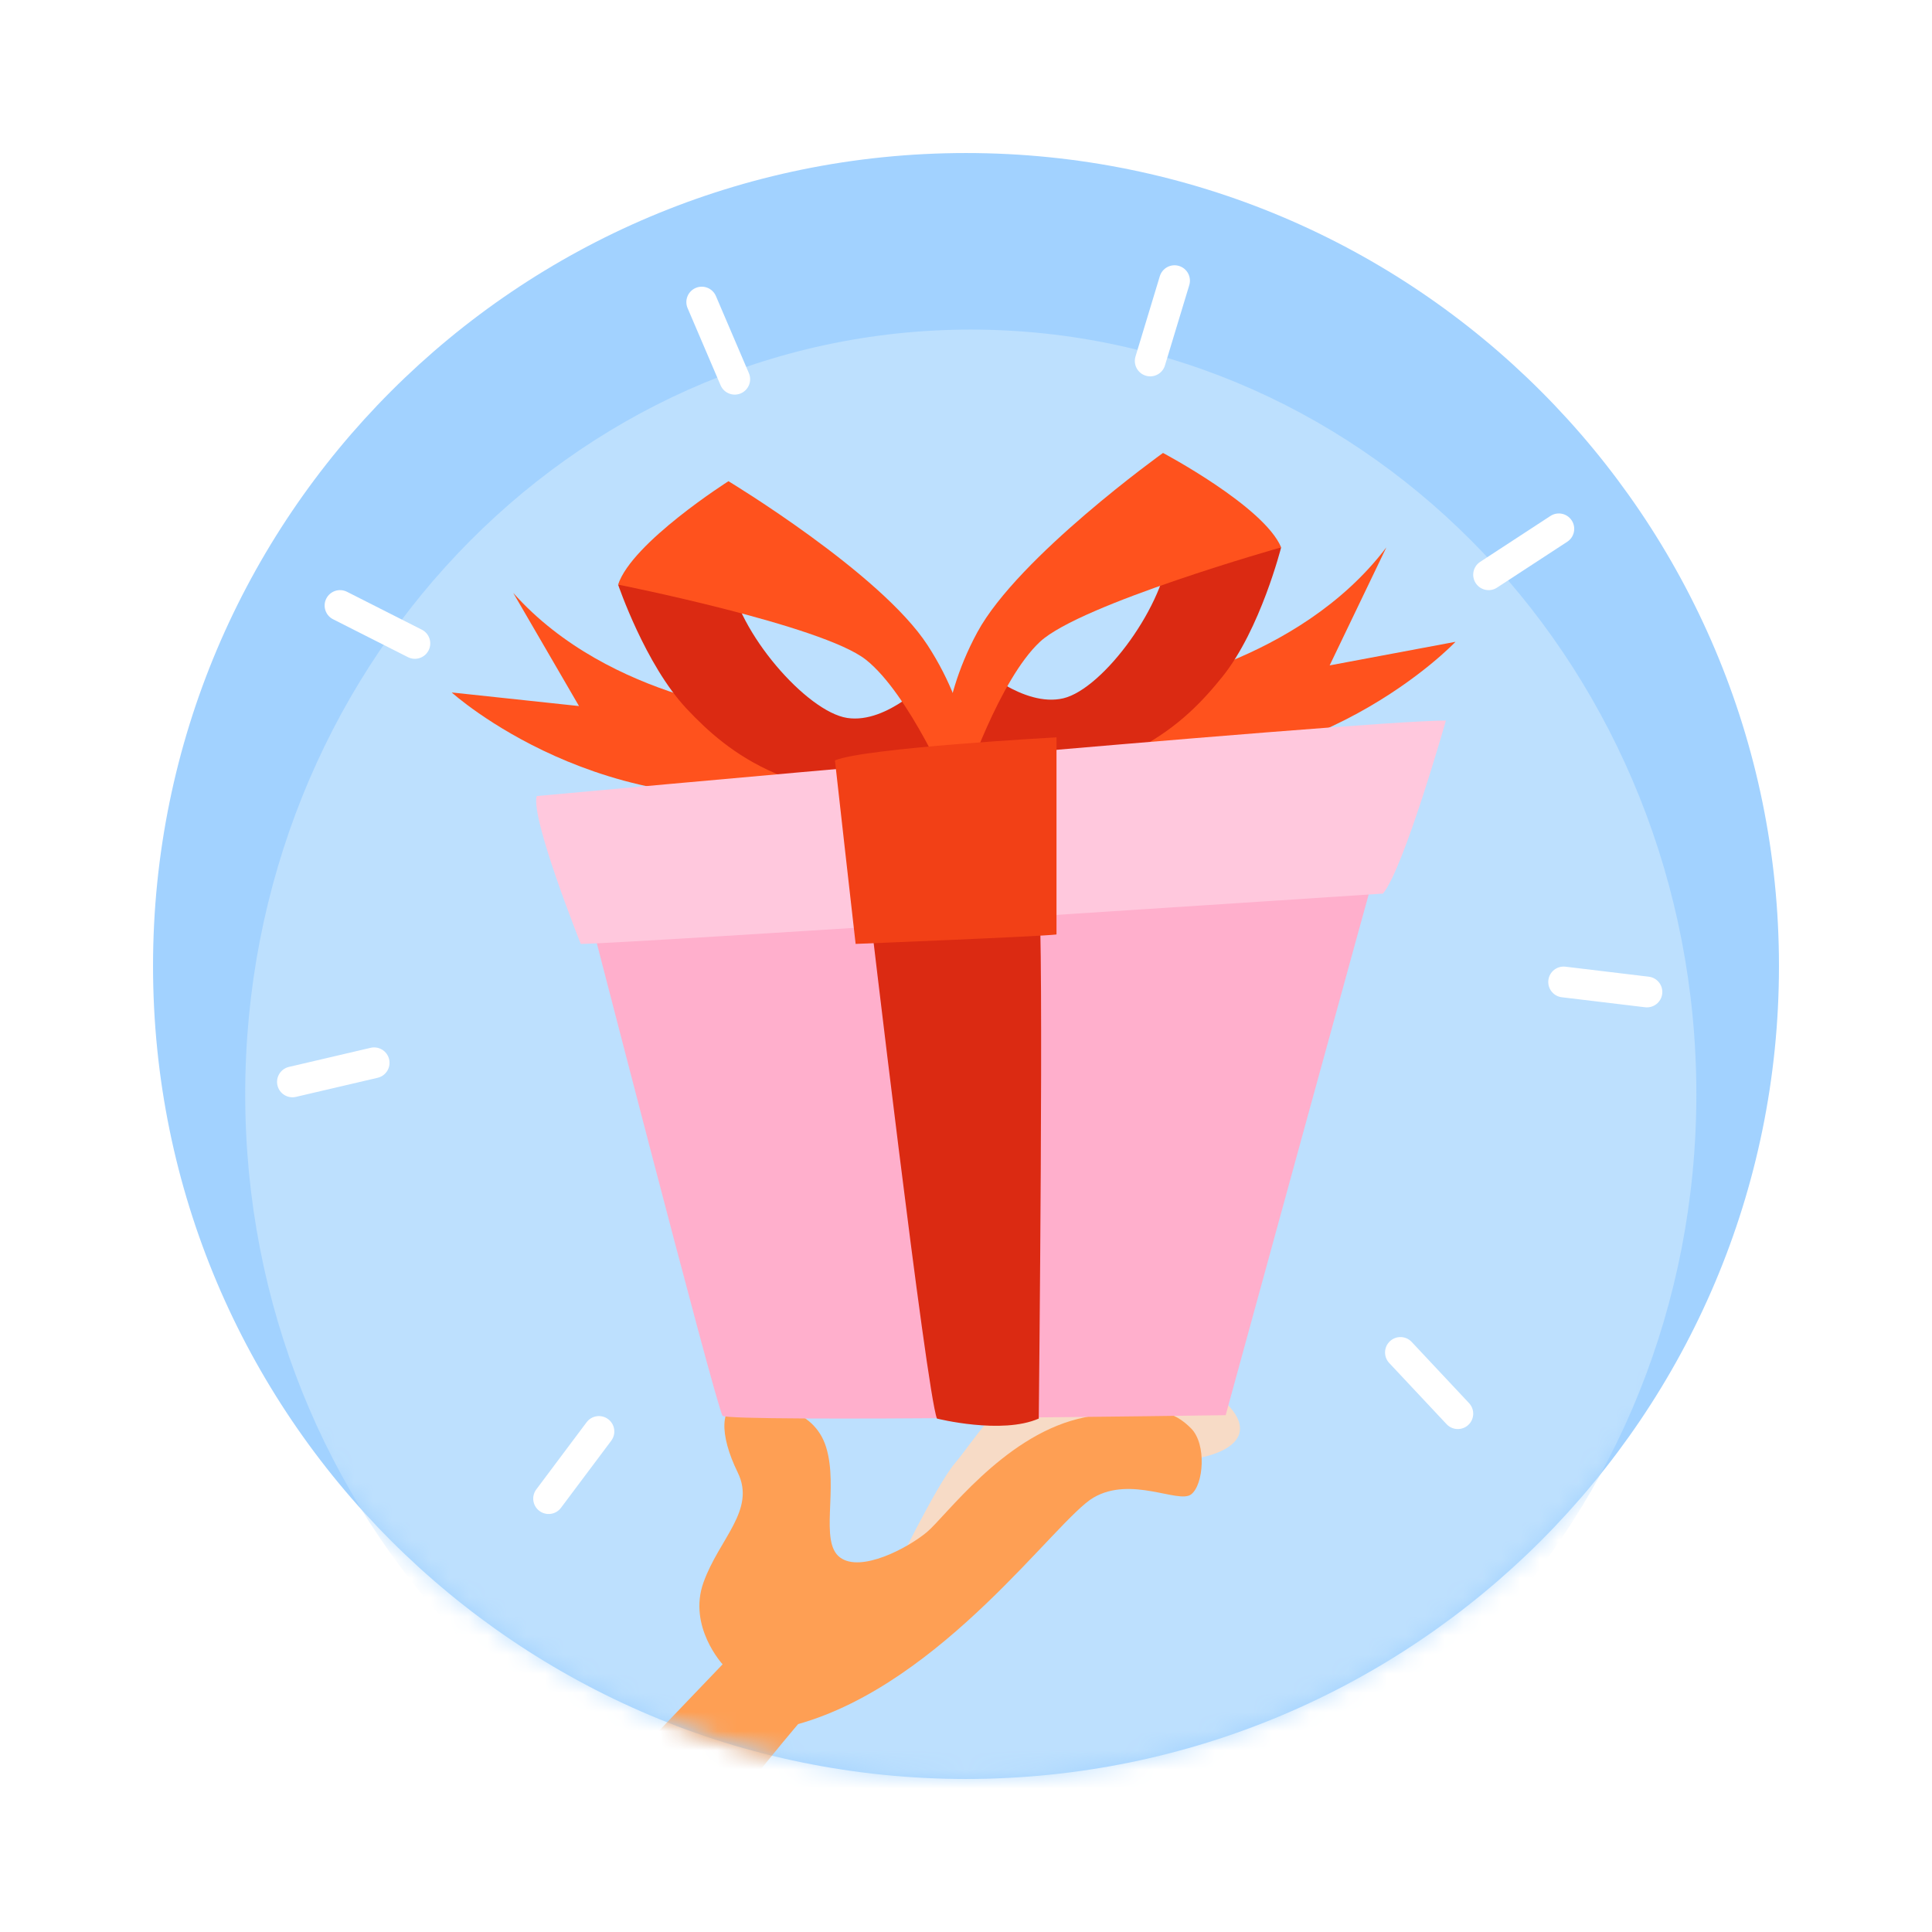 <svg width="101" height="101" viewBox="0 0 101 101" fill="none" xmlns="http://www.w3.org/2000/svg">
<g filter="url(#filter0_d_23_3256)">
<path d="M50.5 89C73.972 89 93 69.972 93 46.5C93 23.028 73.972 4 50.5 4C27.028 4 8 23.028 8 46.5C8 69.972 27.028 89 50.5 89Z" fill="#A2D2FF"/>
<mask id="mask0_23_3256" style="mask-type:luminance" maskUnits="userSpaceOnUse" x="8" y="4" width="85" height="85">
<path d="M50.5 89C73.972 89 93 69.972 93 46.5C93 23.028 73.972 4 50.5 4C27.028 4 8 23.028 8 46.5C8 69.972 27.028 89 50.5 89Z" fill="white"/>
</mask>
<g mask="url(#mask0_23_3256)">
<path d="M50.75 93.176C71.699 93.176 88.681 75.279 88.681 53.203C88.681 31.127 71.699 13.23 50.75 13.23C29.802 13.23 12.819 31.127 12.819 53.203C12.819 75.279 29.802 93.176 50.75 93.176Z" fill="#BDE0FE"/>
</g>
<mask id="mask1_23_3256" style="mask-type:luminance" maskUnits="userSpaceOnUse" x="8" y="4" width="85" height="85">
<path d="M50.5 89C73.972 89 93 69.972 93 46.5C93 23.028 73.972 4 50.5 4C27.028 4 8 23.028 8 46.5C8 69.972 27.028 89 50.5 89Z" fill="white"/>
</mask>
<g mask="url(#mask1_23_3256)">
<path d="M46.642 78.401C46.642 78.401 48.944 73.632 49.931 72.481C50.918 71.329 52.177 69.027 54.097 68.698C56.016 68.369 56.016 70.672 55.194 71.329C54.372 71.987 46.642 78.401 46.642 78.401Z" fill="#F7DBC6"/>
<path d="M52.225 74.948C52.225 74.948 59.079 72.15 60.95 72.316C62.82 72.483 66.377 71.594 64.075 69.324C61.772 67.053 55.177 68.863 52.225 71.001C49.273 73.139 43.908 82.677 52.225 74.948Z" fill="#F7DBC6"/>
<path d="M27.072 94.189L37.776 83.006C37.776 83.006 35.952 81.032 36.775 78.73C37.597 76.428 39.532 74.948 38.565 72.974C37.597 71.001 37.595 69.356 38.83 69.356C40.064 69.356 42.531 69.52 43.188 71.658C43.846 73.796 42.82 76.592 43.909 77.415C44.998 78.237 47.465 76.921 48.451 76.099C49.438 75.276 52.398 71.165 56.345 70.178C60.292 69.192 61.444 69.85 62.266 70.672C63.088 71.494 62.924 73.632 62.266 74.125C61.608 74.619 59.141 73.139 57.167 74.29C55.194 75.441 49.306 83.993 41.724 86.131C41.724 86.131 36.656 92.051 35.893 94.189C35.13 96.327 35.13 96.327 35.13 96.327C35.13 96.327 24.177 97.213 27.072 94.189Z" fill="#FE9F54"/>
<path d="M59.486 32.014C59.486 32.014 67.867 30.701 72.474 24.617L69.511 30.785L76.09 29.552C76.09 29.552 68.744 37.338 57.204 36.072L59.486 32.014Z" fill="#FF521D"/>
<path d="M40.36 33.348C40.36 33.348 31.902 32.698 26.831 26.996L30.269 32.911L23.614 32.2C23.614 32.2 31.549 39.385 42.954 37.214L40.36 33.348Z" fill="#FF521D"/>
<path d="M66.975 24.615C66.975 24.615 65.894 28.891 63.92 31.357C61.945 33.823 58.679 37.045 50.432 36.944L51.092 30.779C51.092 30.779 53.502 32.998 55.586 32.506C57.67 32.013 60.961 27.574 61.126 24.613L66.975 24.615Z" fill="#DB2A12"/>
<path d="M60.799 19.679C60.799 19.679 66.082 22.477 66.975 24.615C66.975 24.615 56.504 27.572 54.374 29.545C52.243 31.518 50.432 36.944 50.432 36.944L49.353 36.21C49.353 36.21 48.954 32.997 51.093 29.051C53.232 25.104 60.799 19.679 60.799 19.679Z" fill="#FF521D"/>
<path d="M32.313 26.562C32.313 26.562 33.727 30.739 35.889 33.043C38.051 35.346 41.561 38.3 49.774 37.552L48.631 31.457C48.631 31.457 46.403 33.859 44.287 33.532C42.171 33.205 38.541 29.038 38.144 26.1L32.313 26.562Z" fill="#DB2A12"/>
<path d="M38.082 21.156C38.082 21.156 33.035 24.36 32.313 26.562C32.313 26.562 42.984 28.686 45.263 30.485C47.542 32.285 49.774 37.552 49.774 37.552L50.792 36.736C50.792 36.736 50.938 33.501 48.495 29.735C46.052 25.969 38.082 21.156 38.082 21.156Z" fill="#FF521D"/>
<path d="M30.361 42.056C30.361 42.056 37.466 69.67 37.776 70.014C38.087 70.358 64.075 69.982 64.075 69.982C64.075 69.982 72.133 40.576 72.297 40.083L30.361 42.056Z" fill="#FFAFCC"/>
<path d="M45.398 42.988C45.398 42.988 48.433 68.824 48.982 70.159C48.982 70.159 52.363 71.011 54.304 70.159C54.304 70.159 54.583 44.413 54.304 42.988C54.025 41.562 45.398 42.988 45.398 42.988Z" fill="#DB2A12"/>
<path d="M28.058 37.616C28.058 37.616 70.982 33.669 75.587 33.669C75.587 33.669 73.394 41.4 72.298 42.714C72.298 42.714 32.499 45.345 30.361 45.345C30.361 45.345 27.73 38.767 28.058 37.616Z" fill="#FFC8DD"/>
<path d="M43.649 35.752C43.649 35.752 44.644 44.633 44.73 45.345C44.73 45.345 54.354 44.961 55.231 44.852V34.546C55.231 34.546 45.195 35.094 43.649 35.752Z" fill="#F24016"/>
</g>
<mask id="mask2_23_3256" style="mask-type:luminance" maskUnits="userSpaceOnUse" x="8" y="4" width="85" height="85">
<path d="M50.5 89C73.972 89 93 69.972 93 46.5C93 23.028 73.972 4 50.5 4C27.028 4 8 23.028 8 46.5C8 69.972 27.028 89 50.5 89Z" fill="white"/>
</mask>
<g mask="url(#mask2_23_3256)">
<path d="M86.896 47.954C86.843 48.395 86.443 48.709 86.001 48.657L81.648 48.134C81.206 48.081 80.892 47.68 80.945 47.239C80.998 46.798 81.398 46.483 81.839 46.536L86.193 47.059C86.635 47.112 86.949 47.512 86.896 47.954Z" fill="white"/>
<path d="M82.165 23.207C82.408 23.579 82.304 24.078 81.932 24.321L78.26 26.72C77.888 26.963 77.39 26.858 77.147 26.486C76.904 26.114 77.008 25.615 77.38 25.372L81.052 22.974C81.424 22.731 81.922 22.835 82.165 23.207Z" fill="white"/>
<path d="M61.635 9.903C62.061 10.032 62.301 10.481 62.172 10.906L60.901 15.103C60.773 15.529 60.324 15.769 59.898 15.64C59.473 15.512 59.232 15.062 59.361 14.637L60.632 10.44C60.761 10.015 61.21 9.774 61.635 9.903Z" fill="white"/>
<path d="M36.369 11.053C36.778 10.878 37.251 11.068 37.426 11.476L39.15 15.508C39.325 15.917 39.135 16.39 38.727 16.565C38.318 16.739 37.845 16.55 37.67 16.141L35.946 12.109C35.771 11.701 35.961 11.228 36.369 11.053Z" fill="white"/>
<path d="M17.058 27.292C17.259 26.895 17.743 26.737 18.139 26.937L22.052 28.918C22.448 29.118 22.607 29.602 22.406 29.999C22.206 30.396 21.722 30.554 21.325 30.354L17.412 28.373C17.016 28.173 16.857 27.689 17.058 27.292Z" fill="white"/>
<path d="M14.505 52.742C14.404 52.309 14.673 51.876 15.106 51.775L19.376 50.777C19.809 50.676 20.241 50.945 20.342 51.377C20.444 51.81 20.175 52.243 19.742 52.344L15.472 53.342C15.039 53.443 14.606 53.175 14.505 52.742Z" fill="white"/>
<path d="M28.198 74.987C27.842 74.721 27.77 74.216 28.037 73.861L30.666 70.352C30.933 69.996 31.437 69.924 31.793 70.19C32.148 70.457 32.221 70.961 31.954 71.317L29.325 74.826C29.058 75.182 28.554 75.254 28.198 74.987Z" fill="white"/>
<path d="M76.761 70.49C76.437 70.793 75.928 70.777 75.624 70.453L72.625 67.254C72.321 66.93 72.337 66.42 72.662 66.117C72.986 65.812 73.495 65.829 73.799 66.153L76.798 69.352C77.102 69.676 77.086 70.186 76.761 70.49Z" fill="white"/>
</g>
</g>
<defs>
<filter id="filter0_d_23_3256" x="0" y="0" width="101" height="101" filterUnits="userSpaceOnUse" color-interpolation-filters="sRGB">
<feFlood flood-opacity="0" result="BackgroundImageFix"/>
<feColorMatrix in="SourceAlpha" type="matrix" values="0 0 0 0 0 0 0 0 0 0 0 0 0 0 0 0 0 0 127 0" result="hardAlpha"/>
<feOffset dy="4"/>
<feGaussianBlur stdDeviation="4"/>
<feComposite in2="hardAlpha" operator="out"/>
<feColorMatrix type="matrix" values="0 0 0 0 0 0 0 0 0 0 0 0 0 0 0 0 0 0 0.25 0"/>
<feBlend mode="normal" in2="BackgroundImageFix" result="effect1_dropShadow_23_3256"/>
<feBlend mode="normal" in="SourceGraphic" in2="effect1_dropShadow_23_3256" result="shape"/>
</filter>
</defs>
</svg>
